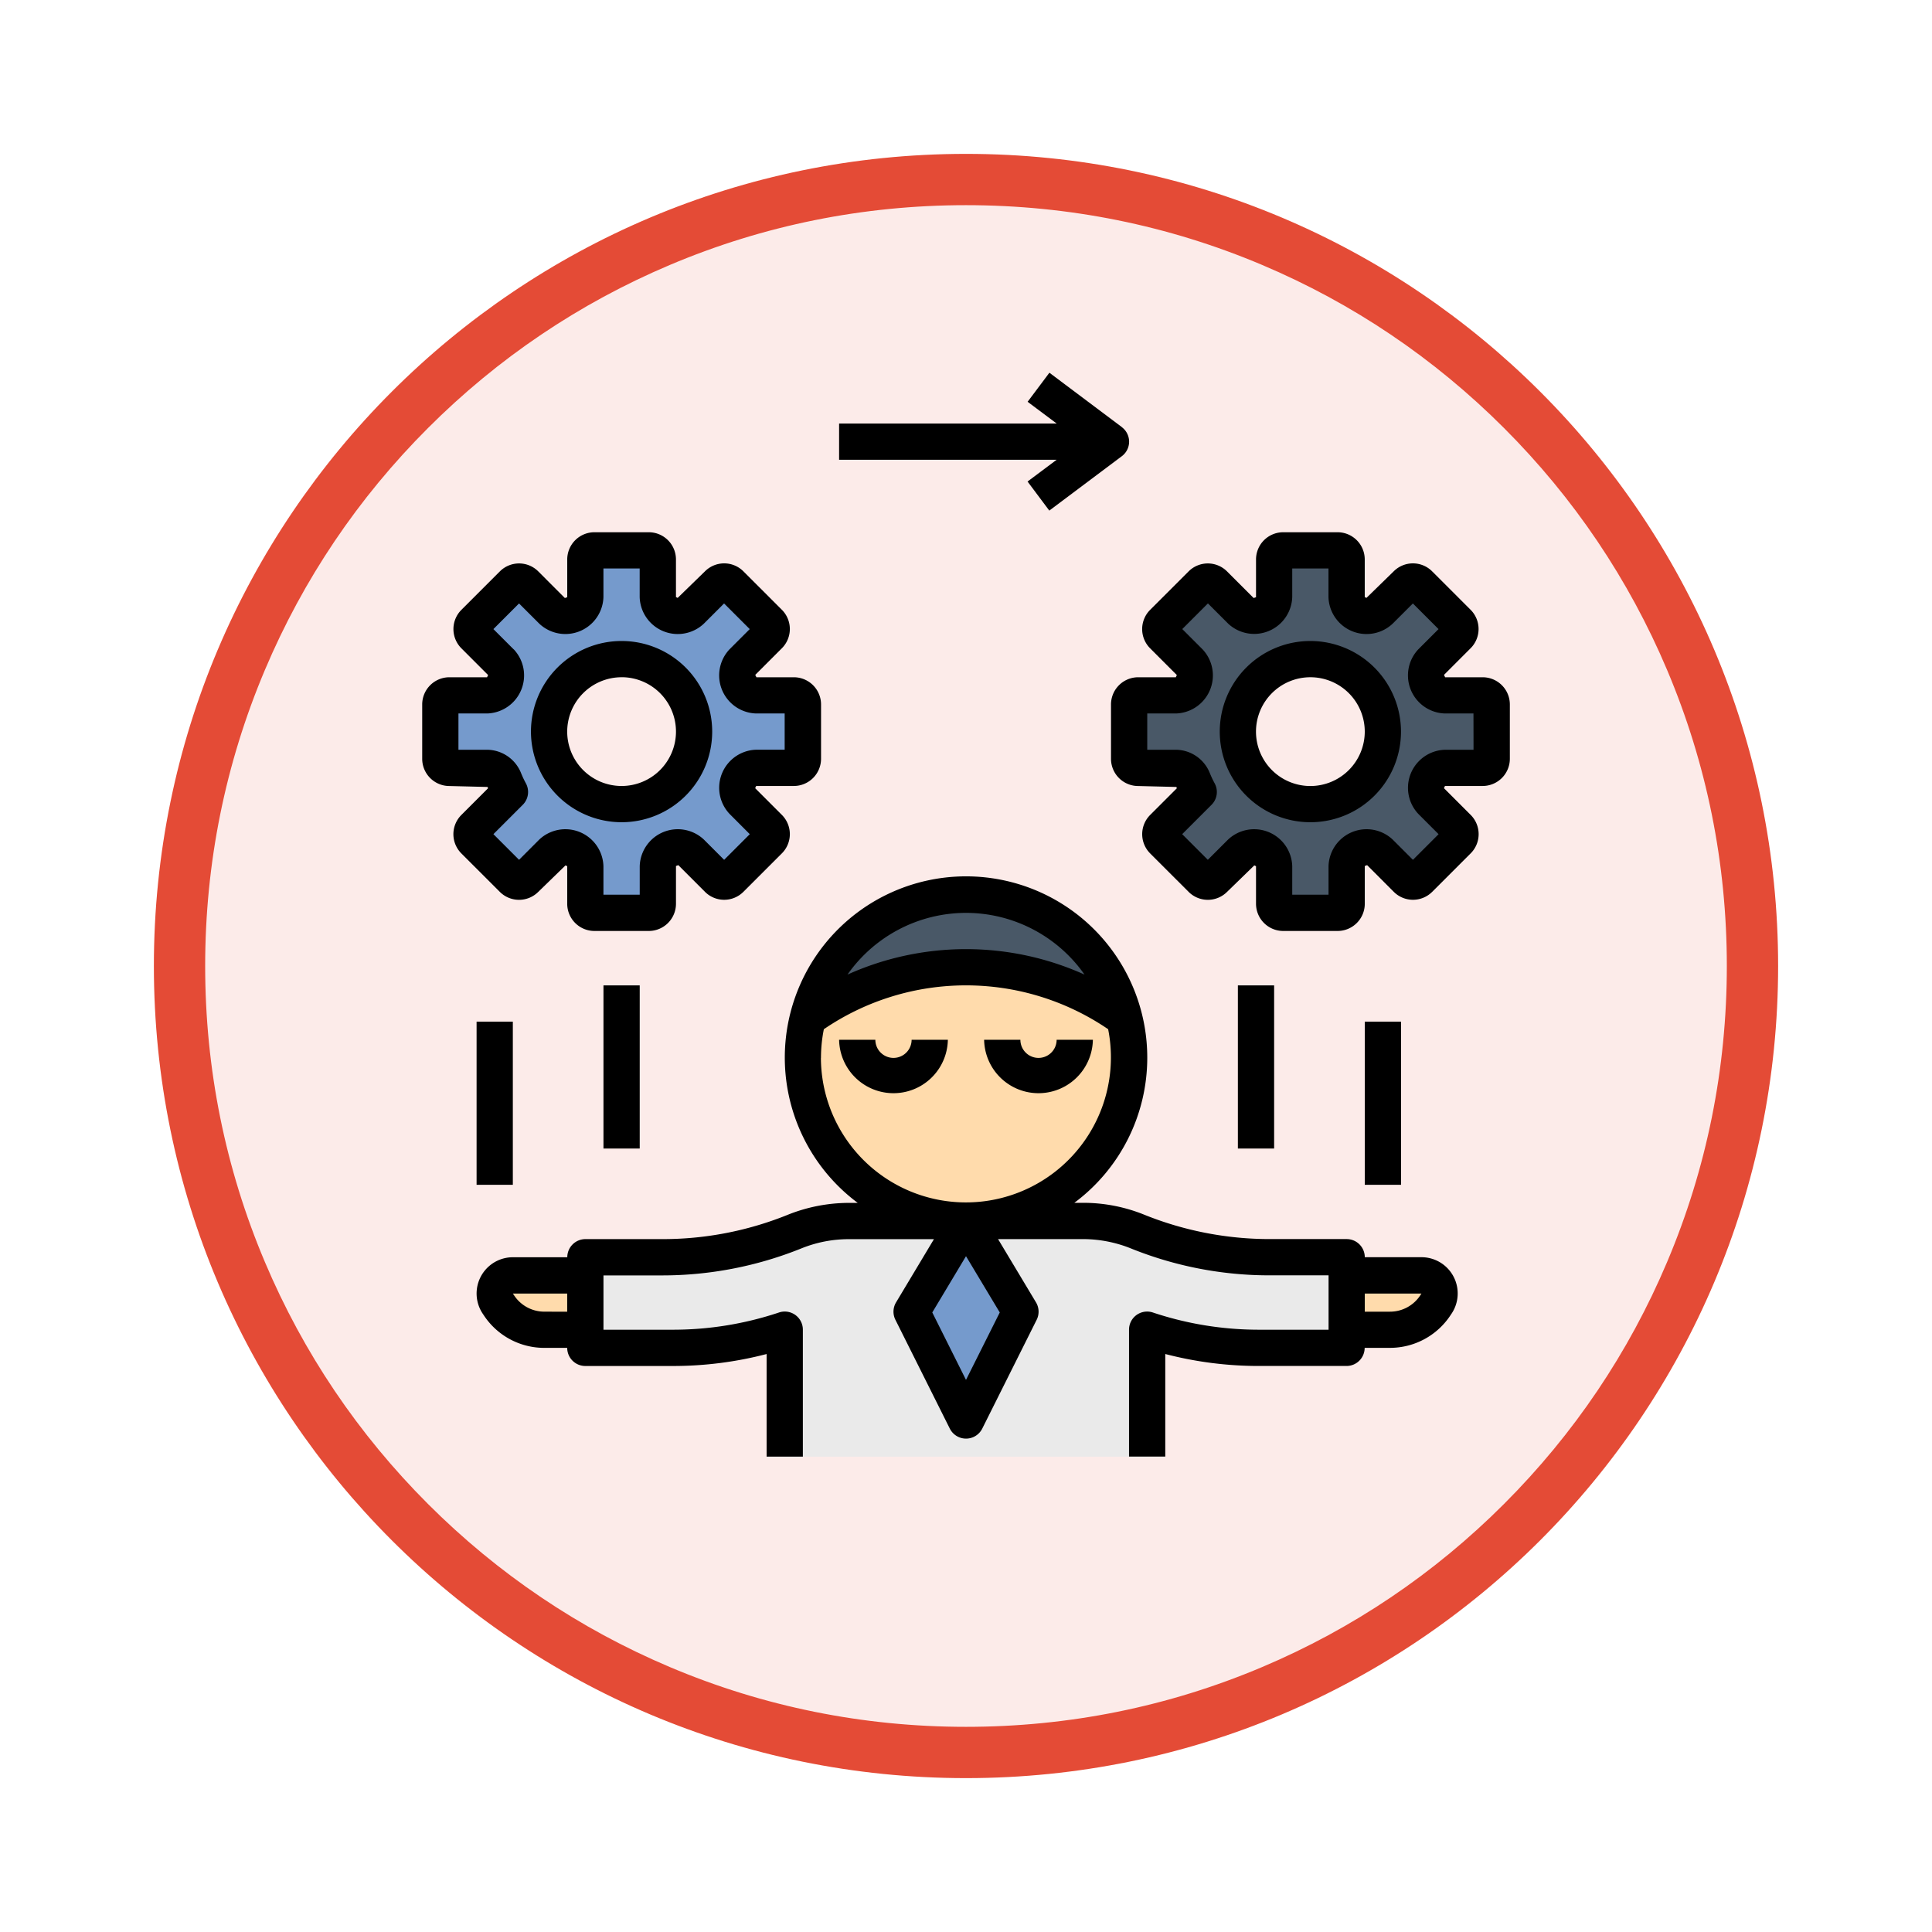 <svg xmlns="http://www.w3.org/2000/svg" xmlns:xlink="http://www.w3.org/1999/xlink" width="113" height="113" viewBox="0 0 113 113">
  <defs>
    <filter id="Trazado_982547" x="0" y="0" width="113" height="113" filterUnits="userSpaceOnUse">
      <feOffset dy="3" input="SourceAlpha"/>
      <feGaussianBlur stdDeviation="3" result="blur"/>
      <feFlood flood-opacity="0.161"/>
      <feComposite operator="in" in2="blur"/>
      <feComposite in="SourceGraphic"/>
    </filter>
  </defs>
  <g id="Grupo_1209479" data-name="Grupo 1209479" transform="translate(-12236 -3096)">
    <g id="Grupo_1209280" data-name="Grupo 1209280" transform="translate(12245 3102)">
      <g id="Grupo_1208038" data-name="Grupo 1208038" transform="translate(0)">
        <g id="Grupo_1202104" data-name="Grupo 1202104" transform="translate(0)">
          <g id="Grupo_1201923" data-name="Grupo 1201923" transform="translate(0 0)">
            <g id="Grupo_1176928" data-name="Grupo 1176928" transform="translate(0)">
              <g id="Grupo_1172322" data-name="Grupo 1172322">
                <g id="Grupo_1164700" data-name="Grupo 1164700">
                  <g id="Grupo_1160931" data-name="Grupo 1160931">
                    <g id="Grupo_1160749" data-name="Grupo 1160749">
                      <g id="Grupo_1158891" data-name="Grupo 1158891">
                        <g id="Grupo_1157406" data-name="Grupo 1157406">
                          <g id="Grupo_1155793" data-name="Grupo 1155793">
                            <g id="Grupo_1154704" data-name="Grupo 1154704">
                              <g id="Grupo_1150790" data-name="Grupo 1150790">
                                <g id="Grupo_1154214" data-name="Grupo 1154214">
                                  <g id="Grupo_1152583" data-name="Grupo 1152583">
                                    <g id="Grupo_1146973" data-name="Grupo 1146973">
                                      <g id="Grupo_1146954" data-name="Grupo 1146954">
                                        <g transform="matrix(1, 0, 0, 1, -9, -6)" filter="url(#Trazado_982547)">
                                          <g id="Trazado_982547-2" data-name="Trazado 982547" transform="translate(9 6)" fill="#fcebe9">
                                            <path d="M 47.5 93.5 C 41.289 93.5 35.265 92.284 29.595 89.886 C 24.118 87.569 19.198 84.252 14.973 80.027 C 10.748 75.802 7.431 70.882 5.114 65.405 C 2.716 59.735 1.5 53.711 1.5 47.5 C 1.5 41.289 2.716 35.265 5.114 29.595 C 7.431 24.118 10.748 19.198 14.973 14.973 C 19.198 10.748 24.118 7.431 29.595 5.114 C 35.265 2.716 41.289 1.5 47.5 1.5 C 53.711 1.5 59.735 2.716 65.405 5.114 C 70.882 7.431 75.802 10.748 80.027 14.973 C 84.252 19.198 87.569 24.118 89.886 29.595 C 92.284 35.265 93.5 41.289 93.5 47.5 C 93.5 53.711 92.284 59.735 89.886 65.405 C 87.569 70.882 84.252 75.802 80.027 80.027 C 75.802 84.252 70.882 87.569 65.405 89.886 C 59.735 92.284 53.711 93.5 47.5 93.5 Z" stroke="none"/>
                                            <path d="M 47.5 3 C 41.491 3 35.664 4.176 30.18 6.496 C 24.881 8.737 20.122 11.946 16.034 16.034 C 11.946 20.121 8.737 24.881 6.496 30.179 C 4.176 35.664 3 41.491 3 47.5 C 3 53.509 4.176 59.336 6.496 64.82 C 8.737 70.119 11.946 74.878 16.034 78.966 C 20.122 83.054 24.881 86.263 30.18 88.504 C 35.664 90.824 41.491 92 47.5 92 C 53.509 92 59.336 90.824 64.821 88.504 C 70.119 86.263 74.878 83.054 78.966 78.966 C 83.054 74.878 86.263 70.119 88.504 64.82 C 90.824 59.336 92 53.509 92 47.5 C 92 41.491 90.824 35.664 88.504 30.179 C 86.263 24.881 83.054 20.121 78.966 16.034 C 74.878 11.946 70.119 8.737 64.821 6.496 C 59.336 4.176 53.509 3 47.5 3 M 47.5 0 C 73.734 0 95 21.266 95 47.5 C 95 73.733 73.734 95 47.5 95 C 21.266 95 7.62939453125e-06 73.733 7.62939453125e-06 47.5 C 7.62939453125e-06 21.266 21.266 0 47.5 0 Z" stroke="none" fill="#e44b36"/>
                                          </g>
                                        </g>
                                      </g>
                                    </g>
                                  </g>
                                </g>
                              </g>
                            </g>
                          </g>
                        </g>
                      </g>
                    </g>
                  </g>
                </g>
              </g>
            </g>
          </g>
        </g>
      </g>
    </g>
    <g id="action_1900154" transform="translate(12258.694 3115.6)">
      <path id="Trazado_1050311" data-name="Trazado 1050311" d="M23.674,20.481H21.468a1.1,1.1,0,0,1-1.008-.715.073.073,0,0,1-.005-.014,1.1,1.1,0,0,1,.21-1.215l1.558-1.558a.53.53,0,0,0,0-.75l-2.249-2.249a.53.53,0,0,0-.75,0L17.667,15.54a1.1,1.1,0,0,1-1.215.21l-.014-.005a1.1,1.1,0,0,1-.716-1.01v-2.2a.53.53,0,0,0-.53-.53H12.012a.53.53,0,0,0-.53.53v2.2a1.1,1.1,0,0,1-.715,1.008l-.014.005a1.1,1.1,0,0,1-1.215-.21L7.98,13.979a.53.53,0,0,0-.75,0L4.98,16.23a.53.53,0,0,0,0,.75l1.558,1.558a1.1,1.1,0,0,1,.21,1.215.074.074,0,0,0-.005.014,1.1,1.1,0,0,1-1.008.715H3.53a.53.53,0,0,0-.53.53v3.181a.53.53,0,0,0,.53.53H5.735a1.1,1.1,0,0,1,1.008.715,7.073,7.073,0,0,0,.33.7L4.981,28.224a.53.53,0,0,0,0,.75L7.23,31.222a.53.53,0,0,0,.75,0l1.558-1.558a1.1,1.1,0,0,1,1.215-.21l.014.005a1.1,1.1,0,0,1,.715,1.009v2.205a.53.53,0,0,0,.53.53h3.181a.53.53,0,0,0,.53-.53V30.468a1.1,1.1,0,0,1,.715-1.008l.014-.005a1.1,1.1,0,0,1,1.215.21l1.558,1.558a.53.53,0,0,0,.75,0l2.249-2.249a.53.53,0,0,0,0-.75l-1.558-1.558a1.1,1.1,0,0,1-.21-1.215.074.074,0,0,0,.005-.014,1.1,1.1,0,0,1,1.009-.716h2.205a.53.53,0,0,0,.53-.53V21.012A.53.53,0,0,0,23.674,20.481ZM13.6,26.843A4.241,4.241,0,1,1,17.843,22.6,4.241,4.241,0,0,1,13.6,26.843Z" transform="translate(0.06 0.59)" fill="#759acc"/>
      <path id="Trazado_1050312" data-name="Trazado 1050312" d="M61.674,20.481H59.468a1.1,1.1,0,0,1-1.008-.715.074.074,0,0,1-.005-.014,1.1,1.1,0,0,1,.21-1.215l1.558-1.558a.53.53,0,0,0,0-.75l-2.249-2.249a.53.53,0,0,0-.75,0L55.667,15.54a1.1,1.1,0,0,1-1.215.21l-.014-.005a1.1,1.1,0,0,1-.716-1.01v-2.2a.53.53,0,0,0-.53-.53H50.012a.53.53,0,0,0-.53.53v2.2a1.1,1.1,0,0,1-.715,1.008l-.014.005a1.1,1.1,0,0,1-1.215-.21L45.98,13.979a.53.53,0,0,0-.75,0l-2.249,2.249a.53.53,0,0,0,0,.75l1.558,1.558a1.1,1.1,0,0,1,.21,1.215.074.074,0,0,0-.005.014,1.1,1.1,0,0,1-1.009.717H41.53a.53.53,0,0,0-.53.53v3.181a.53.53,0,0,0,.53.53h2.205a1.1,1.1,0,0,1,1.008.715,7.072,7.072,0,0,0,.33.7l-2.092,2.092a.53.53,0,0,0,0,.75l2.249,2.249a.53.53,0,0,0,.75,0l1.558-1.558a1.1,1.1,0,0,1,1.215-.21l.014.005a1.1,1.1,0,0,1,.715,1.009v2.205a.53.53,0,0,0,.53.53h3.181a.53.53,0,0,0,.53-.53V30.468a1.1,1.1,0,0,1,.715-1.008l.014-.005a1.1,1.1,0,0,1,1.215.21l1.558,1.558a.53.53,0,0,0,.75,0l2.249-2.249a.53.53,0,0,0,0-.75l-1.558-1.558a1.1,1.1,0,0,1-.21-1.215.073.073,0,0,0,.005-.014,1.1,1.1,0,0,1,1.009-.716h2.205a.53.53,0,0,0,.53-.53V21.012A.53.53,0,0,0,61.674,20.481ZM51.6,26.843A4.241,4.241,0,1,1,55.843,22.6,4.241,4.241,0,0,1,51.6,26.843Z" transform="translate(2.347 0.59)" fill="#495867"/>
      <path id="Trazado_1050313" data-name="Trazado 1050313" d="M51.025,51.12a20.654,20.654,0,0,1-7.673-1.478l-.09-.036A8.489,8.489,0,0,0,40.112,49h-13.7a8.48,8.48,0,0,0-3.15.606l-.09.036A20.659,20.659,0,0,1,15.5,51.12H11v5.3h5.129a20.67,20.67,0,0,0,6.533-1.06v7.421h21.2V55.361a20.67,20.67,0,0,0,6.533,1.06h5.129v-5.3Z" transform="translate(0.542 2.817)" fill="#eaeaea"/>
      <path id="Trazado_1050314" data-name="Trazado 1050314" d="M32.181,49,29,54.3l3.181,6.361L35.361,54.3Z" transform="translate(1.625 2.817)" fill="#759acc"/>
      <g id="Grupo_1209478" data-name="Grupo 1209478" transform="translate(6.241 32.733)">
        <path id="Trazado_1050315" data-name="Trazado 1050315" d="M57.38,52H53v3.181h2.538a3.179,3.179,0,0,0,2.646-1.416l.077-.116A1.06,1.06,0,0,0,57.38,52Z" transform="translate(-3.172 -29.736)" fill="#ffdbac"/>
        <path id="Trazado_1050316" data-name="Trazado 1050316" d="M6.18,53.649l.077.116A3.179,3.179,0,0,0,8.9,55.181h2.538V52H7.062A1.06,1.06,0,0,0,6.18,53.649Z" transform="translate(-6 -29.736)" fill="#ffdbac"/>
        <circle id="Elipse_12585" data-name="Elipse 12585" cx="9.542" cy="9.542" r="9.542" transform="translate(18.023)" fill="#ffdbac"/>
      </g>
      <path id="Trazado_1050317" data-name="Trazado 1050317" d="M41.767,38.211a9.529,9.529,0,0,0-18.485,0,15.864,15.864,0,0,1,18.485,0Z" transform="translate(1.281 1.733)" fill="#495867"/>
      <path id="Trazado_1050318" data-name="Trazado 1050318" d="M41.539,5.381,37.3,2.2,36.026,3.9l1.7,1.272H25v2.12H37.722l-1.7,1.272,1.272,1.7,4.241-3.181a1.06,1.06,0,0,0,0-1.7Z" transform="translate(1.384)"/>
      <path id="Trazado_1050319" data-name="Trazado 1050319" d="M51.3,17a5.3,5.3,0,1,0,5.3,5.3A5.307,5.307,0,0,0,51.3,17Zm0,8.482A3.181,3.181,0,1,1,54.481,22.3,3.184,3.184,0,0,1,51.3,25.482Z" transform="translate(2.648 0.891)"/>
      <path id="Trazado_1050320" data-name="Trazado 1050320" d="M61.734,19.482l-2.19,0-.069-.137,1.558-1.56a1.591,1.591,0,0,0,0-2.249l-2.25-2.249a1.589,1.589,0,0,0-2.249,0L54.941,14.84c-.031-.014-.067-.035-.1-.046v-2.2A1.592,1.592,0,0,0,53.252,11H50.072a1.592,1.592,0,0,0-1.59,1.59l0,2.21c-.023.008-.115.039-.137.049l-1.558-1.558a1.589,1.589,0,0,0-2.249,0l-2.25,2.249a1.591,1.591,0,0,0,0,2.249l1.564,1.565c-.012.023-.05.1-.06.128h-2.2A1.592,1.592,0,0,0,40,21.072v3.181a1.592,1.592,0,0,0,1.59,1.59l2.232.055c.011.025.021.051.031.075L42.29,27.536a1.591,1.591,0,0,0,0,2.249l2.25,2.249a1.591,1.591,0,0,0,2.249,0l1.593-1.549c.031.014.067.035.1.046v2.2a1.592,1.592,0,0,0,1.59,1.59h3.181a1.592,1.592,0,0,0,1.59-1.59l0-2.21c.023-.008.113-.04.137-.05l1.558,1.56a1.589,1.589,0,0,0,2.249,0l2.25-2.249a1.591,1.591,0,0,0,0-2.249l-1.564-1.565c.012-.023.05-.1.06-.128h2.205a1.592,1.592,0,0,0,1.59-1.59V21.072A1.592,1.592,0,0,0,61.734,19.482Zm-.53,4.241H59.529a2.227,2.227,0,0,0-1.553,3.753L59.16,28.66l-1.5,1.5-1.184-1.184a2.227,2.227,0,0,0-3.753,1.555V32.2H50.6V30.53a2.228,2.228,0,0,0-3.753-1.555l-1.184,1.184-1.5-1.5,1.718-1.718a1.06,1.06,0,0,0,.181-1.256,5.719,5.719,0,0,1-.28-.593A2.16,2.16,0,0,0,43.8,23.722H42.12V21.6H43.8a2.227,2.227,0,0,0,1.553-3.753l-1.184-1.184,1.5-1.5,1.184,1.183A2.227,2.227,0,0,0,50.6,14.794V13.12h2.12v1.674a2.227,2.227,0,0,0,3.753,1.554l1.184-1.183,1.5,1.5-1.184,1.184A2.227,2.227,0,0,0,59.529,21.6H61.2Z" transform="translate(2.287 0.53)"/>
      <path id="Trazado_1050321" data-name="Trazado 1050321" d="M13.3,27.6A5.3,5.3,0,1,0,8,22.3,5.307,5.307,0,0,0,13.3,27.6Zm0-8.482A3.181,3.181,0,1,1,10.12,22.3,3.184,3.184,0,0,1,13.3,19.12Z" transform="translate(0.361 0.891)"/>
      <path id="Trazado_1050322" data-name="Trazado 1050322" d="M3.59,19.482A1.592,1.592,0,0,0,2,21.072v3.181a1.592,1.592,0,0,0,1.59,1.59l2.232.055c.011.025.021.051.031.075L4.29,27.536a1.591,1.591,0,0,0,0,2.249l2.25,2.249a1.591,1.591,0,0,0,2.249,0l1.593-1.549c.032.014.068.035.1.046v2.2a1.592,1.592,0,0,0,1.59,1.59h3.181a1.592,1.592,0,0,0,1.59-1.59l0-2.21c.023-.008.113-.04.137-.05l1.558,1.56a1.589,1.589,0,0,0,2.249,0l2.25-2.249a1.591,1.591,0,0,0,0-2.249l-1.564-1.565c.012-.023.05-.1.06-.128h2.205a1.592,1.592,0,0,0,1.59-1.59V21.072a1.592,1.592,0,0,0-1.59-1.59l-2.19,0-.069-.137,1.558-1.56a1.591,1.591,0,0,0,0-2.249l-2.25-2.249a1.589,1.589,0,0,0-2.249,0L16.942,14.84c-.031-.014-.067-.035-.1-.046v-2.2A1.592,1.592,0,0,0,15.253,11H12.073a1.592,1.592,0,0,0-1.59,1.59l0,2.21c-.023.008-.115.039-.137.049L8.79,13.291a1.589,1.589,0,0,0-2.249,0L4.292,15.54a1.591,1.591,0,0,0,0,2.249l1.564,1.565c-.013.023-.051.1-.06.128Zm3.758-1.633L6.164,16.665l1.5-1.5,1.184,1.183A2.227,2.227,0,0,0,12.6,14.794V13.12h2.12v1.674a2.227,2.227,0,0,0,3.753,1.554l1.184-1.183,1.5,1.5-1.184,1.184A2.227,2.227,0,0,0,21.529,21.6H23.2v2.12H21.529a2.227,2.227,0,0,0-1.553,3.753L21.16,28.66l-1.5,1.5-1.184-1.184a2.227,2.227,0,0,0-3.753,1.555V32.2H12.6V30.53a2.228,2.228,0,0,0-3.753-1.555L7.665,30.159l-1.5-1.5,1.718-1.718a1.06,1.06,0,0,0,.181-1.256,5.719,5.719,0,0,1-.28-.593A2.16,2.16,0,0,0,5.8,23.722H4.12V21.6H5.8a2.227,2.227,0,0,0,1.553-3.753Z" transform="translate(0 0.53)"/>
      <path id="Trazado_1050323" data-name="Trazado 1050323" d="M44.227,40.6a10.6,10.6,0,1,0-16.935,8.482h-.514a9.648,9.648,0,0,0-3.634.719,19.5,19.5,0,0,1-7.279,1.4h-4.5a1.06,1.06,0,0,0-1.06,1.06H7.121a2.122,2.122,0,0,0-1.763,3.3l.076.113a4.233,4.233,0,0,0,3.529,1.888H10.3a1.06,1.06,0,0,0,1.06,1.06H16.49a21.671,21.671,0,0,0,5.473-.7v6h2.12V56.5a1.059,1.059,0,0,0-1.4-1.006,19.555,19.555,0,0,1-6.2,1.006H12.421V53.324h3.442a21.746,21.746,0,0,0,8.156-1.589,7.4,7.4,0,0,1,2.756-.531h4.975L29.535,54.9a1.06,1.06,0,0,0-.039,1.02l3.181,6.361a1.061,1.061,0,0,0,1.9,0l3.181-6.361a1.06,1.06,0,0,0-.039-1.02L35.5,51.2h4.975a7.535,7.535,0,0,1,2.847.567,21.626,21.626,0,0,0,8.067,1.553h3.442V56.5H50.76a19.583,19.583,0,0,1-6.2-1.005,1.059,1.059,0,0,0-1.4,1.005v7.421h2.12v-6a21.678,21.678,0,0,0,5.473.7h5.129a1.06,1.06,0,0,0,1.06-1.06h1.479a4.235,4.235,0,0,0,3.529-1.889l.076-.113a2.121,2.121,0,0,0-1.765-3.3H56.949a1.06,1.06,0,0,0-1.06-1.06h-4.5a19.627,19.627,0,0,1-7.369-1.438,9.511,9.511,0,0,0-3.544-.683h-.514A10.581,10.581,0,0,0,44.227,40.6ZM8.964,55.444A2.116,2.116,0,0,1,7.2,54.5l-.077-.113H10.3v1.06Zm51.3-1.059-.076.115a2.116,2.116,0,0,1-1.764.945H56.949v-1.06ZM33.625,32.12a8.474,8.474,0,0,1,6.932,3.609,16.883,16.883,0,0,0-13.863,0,8.474,8.474,0,0,1,6.932-3.609Zm0,27.315-1.972-3.944L33.625,52.2,35.6,55.491ZM25.143,40.6a8.479,8.479,0,0,1,.168-1.676,14.759,14.759,0,0,1,16.628,0,8.481,8.481,0,1,1-16.8,1.676Z" transform="translate(0.181 1.673)"/>
      <path id="Trazado_1050324" data-name="Trazado 1050324" d="M28.181,40.06A1.061,1.061,0,0,1,27.12,39H25a3.181,3.181,0,0,0,6.361,0h-2.12A1.061,1.061,0,0,1,28.181,40.06Z" transform="translate(1.384 2.215)"/>
      <path id="Trazado_1050325" data-name="Trazado 1050325" d="M39.361,39h-2.12a1.06,1.06,0,0,1-2.12,0H33a3.181,3.181,0,0,0,6.361,0Z" transform="translate(1.866 2.215)"/>
      <path id="Trazado_1050326" data-name="Trazado 1050326" d="M12,36h2.12v9.542H12Z" transform="translate(0.602 2.034)"/>
      <path id="Trazado_1050327" data-name="Trazado 1050327" d="M5,38H7.12v9.542H5Z" transform="translate(0.181 2.155)"/>
      <path id="Trazado_1050328" data-name="Trazado 1050328" d="M47,36h2.12v9.542H47Z" transform="translate(2.708 2.034)"/>
      <path id="Trazado_1050329" data-name="Trazado 1050329" d="M54,38h2.12v9.542H54Z" transform="translate(3.13 2.155)"/>
    </g>
  </g>
</svg>
